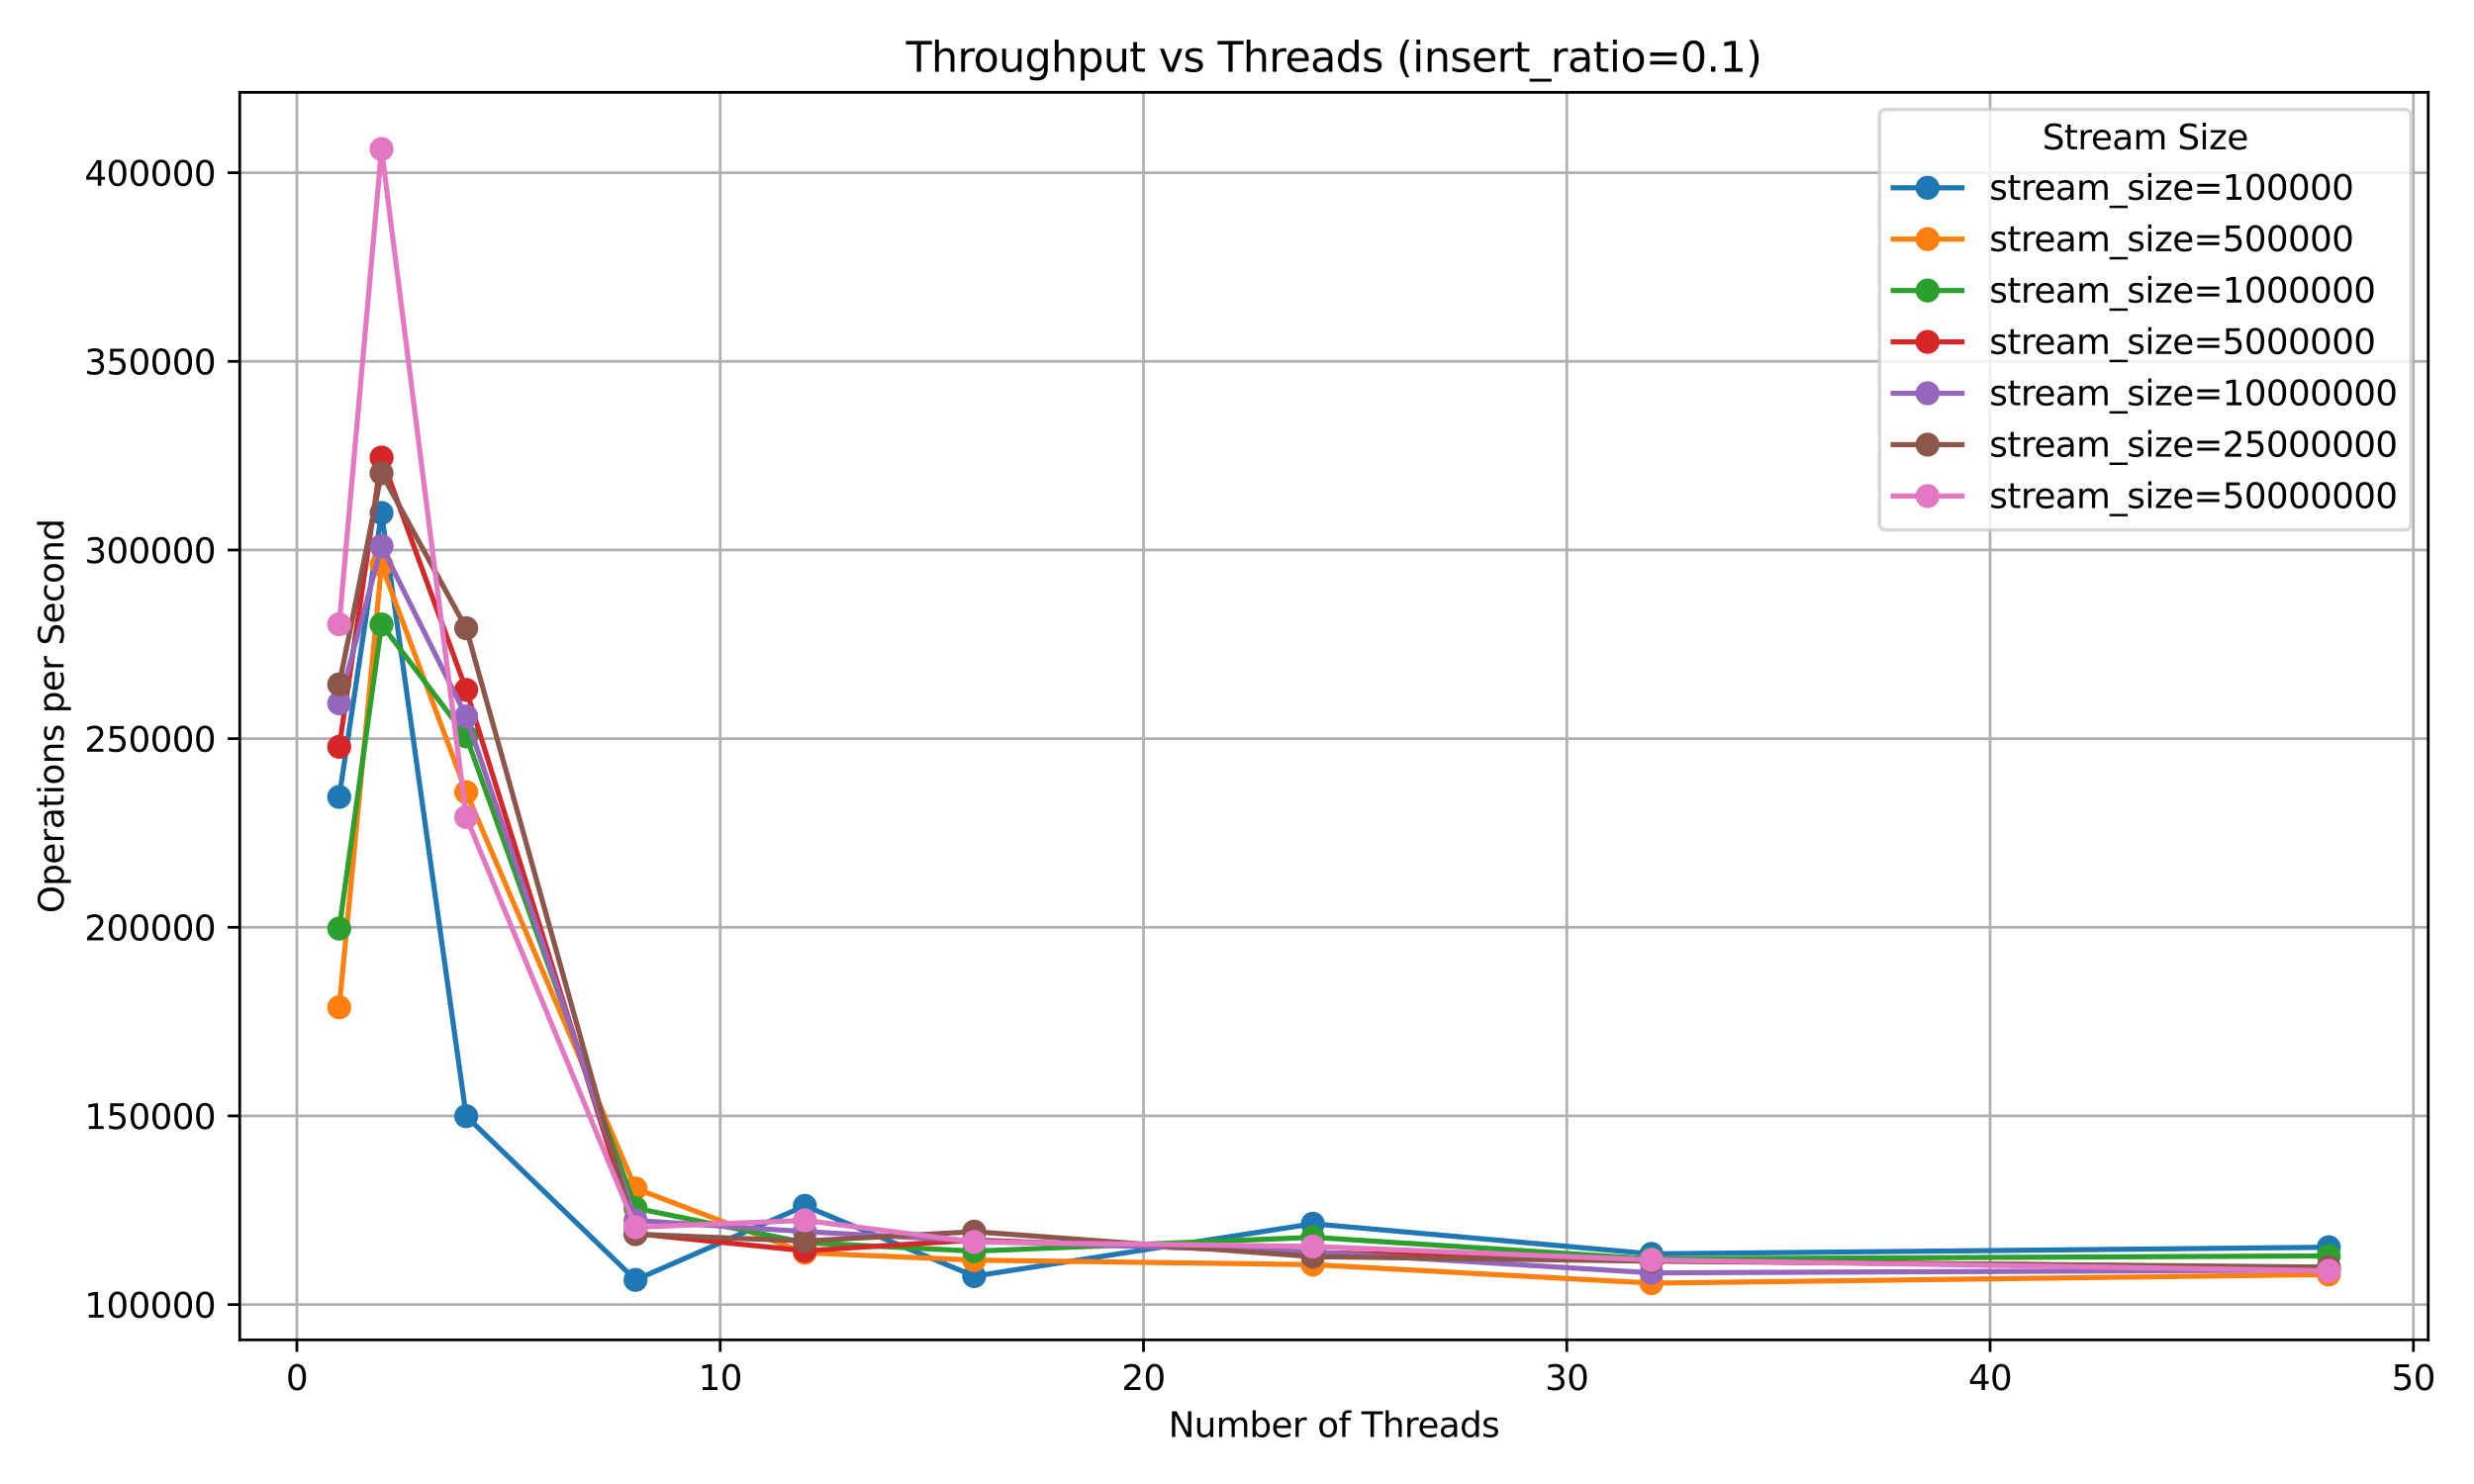 <?xml version="1.0" encoding="utf-8" standalone="no"?>
<!DOCTYPE svg PUBLIC "-//W3C//DTD SVG 1.1//EN"
  "http://www.w3.org/Graphics/SVG/1.1/DTD/svg11.dtd">
<svg xmlns:xlink="http://www.w3.org/1999/xlink" width="720pt" height="432pt" viewBox="0 0 720 432" xmlns="http://www.w3.org/2000/svg" version="1.1">
 <defs>
  <style type="text/css">*{stroke-linejoin: round; stroke-linecap: butt}</style>
 </defs>
 <g id="figure_1">
  <g id="patch_1">
   <path d="M 0 432 
L 720 432 
L 720 0 
L 0 0 
z
" style="fill: #ffffff"/>
  </g>
  <g id="axes_1">
   <g id="patch_2">
    <path d="M 69.77 390.04 
L 706.678 390.04 
L 706.678 26.88 
L 69.77 26.88 
z
" style="fill: #ffffff"/>
   </g>
   <g id="matplotlib.axis_1">
    <g id="xtick_1">
     <g id="line2d_1">
      <path d="M 86.401 390.04 
L 86.401 26.88 
" clip-path="url(#p373f17244c)" style="fill: none; stroke: #b0b0b0; stroke-width: 0.8; stroke-linecap: square"/>
     </g>
     <g id="line2d_2">
      <defs>
       <path id="m75161f2e6a" d="M 0 0 
L 0 3.5 
" style="stroke: #000000; stroke-width: 0.8"/>
      </defs>
      <g>
       <use xlink:href="#m75161f2e6a" x="86.401" y="390.04" style="stroke: #000000; stroke-width: 0.8"/>
      </g>
     </g>
     <g id="text_1">
      <!-- 0 -->
      <g transform="translate(83.22 404.638) scale(0.1 -0.1)">
       <defs>
        <path id="DejaVuSans-30" d="M 2034 4250 
Q 1547 4250 1301 3770 
Q 1056 3291 1056 2328 
Q 1056 1369 1301 889 
Q 1547 409 2034 409 
Q 2525 409 2770 889 
Q 3016 1369 3016 2328 
Q 3016 3291 2770 3770 
Q 2525 4250 2034 4250 
z
M 2034 4750 
Q 2819 4750 3233 4129 
Q 3647 3509 3647 2328 
Q 3647 1150 3233 529 
Q 2819 -91 2034 -91 
Q 1250 -91 836 529 
Q 422 1150 422 2328 
Q 422 3509 836 4129 
Q 1250 4750 2034 4750 
z
" transform="scale(0.016)"/>
       </defs>
       <use xlink:href="#DejaVuSans-30"/>
      </g>
     </g>
    </g>
    <g id="xtick_2">
     <g id="line2d_3">
      <path d="M 209.594 390.04 
L 209.594 26.88 
" clip-path="url(#p373f17244c)" style="fill: none; stroke: #b0b0b0; stroke-width: 0.8; stroke-linecap: square"/>
     </g>
     <g id="line2d_4">
      <g>
       <use xlink:href="#m75161f2e6a" x="209.594" y="390.04" style="stroke: #000000; stroke-width: 0.8"/>
      </g>
     </g>
     <g id="text_2">
      <!-- 10 -->
      <g transform="translate(203.232 404.638) scale(0.1 -0.1)">
       <defs>
        <path id="DejaVuSans-31" d="M 794 531 
L 1825 531 
L 1825 4091 
L 703 3866 
L 703 4441 
L 1819 4666 
L 2450 4666 
L 2450 531 
L 3481 531 
L 3481 0 
L 794 0 
L 794 531 
z
" transform="scale(0.016)"/>
       </defs>
       <use xlink:href="#DejaVuSans-31"/>
       <use xlink:href="#DejaVuSans-30" transform="translate(63.623 0)"/>
      </g>
     </g>
    </g>
    <g id="xtick_3">
     <g id="line2d_5">
      <path d="M 332.787 390.04 
L 332.787 26.88 
" clip-path="url(#p373f17244c)" style="fill: none; stroke: #b0b0b0; stroke-width: 0.8; stroke-linecap: square"/>
     </g>
     <g id="line2d_6">
      <g>
       <use xlink:href="#m75161f2e6a" x="332.787" y="390.04" style="stroke: #000000; stroke-width: 0.8"/>
      </g>
     </g>
     <g id="text_3">
      <!-- 20 -->
      <g transform="translate(326.424 404.638) scale(0.1 -0.1)">
       <defs>
        <path id="DejaVuSans-32" d="M 1228 531 
L 3431 531 
L 3431 0 
L 469 0 
L 469 531 
Q 828 903 1448 1529 
Q 2069 2156 2228 2338 
Q 2531 2678 2651 2914 
Q 2772 3150 2772 3378 
Q 2772 3750 2511 3984 
Q 2250 4219 1831 4219 
Q 1534 4219 1204 4116 
Q 875 4013 500 3803 
L 500 4441 
Q 881 4594 1212 4672 
Q 1544 4750 1819 4750 
Q 2544 4750 2975 4387 
Q 3406 4025 3406 3419 
Q 3406 3131 3298 2873 
Q 3191 2616 2906 2266 
Q 2828 2175 2409 1742 
Q 1991 1309 1228 531 
z
" transform="scale(0.016)"/>
       </defs>
       <use xlink:href="#DejaVuSans-32"/>
       <use xlink:href="#DejaVuSans-30" transform="translate(63.623 0)"/>
      </g>
     </g>
    </g>
    <g id="xtick_4">
     <g id="line2d_7">
      <path d="M 455.98 390.04 
L 455.98 26.88 
" clip-path="url(#p373f17244c)" style="fill: none; stroke: #b0b0b0; stroke-width: 0.8; stroke-linecap: square"/>
     </g>
     <g id="line2d_8">
      <g>
       <use xlink:href="#m75161f2e6a" x="455.98" y="390.04" style="stroke: #000000; stroke-width: 0.8"/>
      </g>
     </g>
     <g id="text_4">
      <!-- 30 -->
      <g transform="translate(449.617 404.638) scale(0.1 -0.1)">
       <defs>
        <path id="DejaVuSans-33" d="M 2597 2516 
Q 3050 2419 3304 2112 
Q 3559 1806 3559 1356 
Q 3559 666 3084 287 
Q 2609 -91 1734 -91 
Q 1441 -91 1130 -33 
Q 819 25 488 141 
L 488 750 
Q 750 597 1062 519 
Q 1375 441 1716 441 
Q 2309 441 2620 675 
Q 2931 909 2931 1356 
Q 2931 1769 2642 2001 
Q 2353 2234 1838 2234 
L 1294 2234 
L 1294 2753 
L 1863 2753 
Q 2328 2753 2575 2939 
Q 2822 3125 2822 3475 
Q 2822 3834 2567 4026 
Q 2313 4219 1838 4219 
Q 1578 4219 1281 4162 
Q 984 4106 628 3988 
L 628 4550 
Q 988 4650 1302 4700 
Q 1616 4750 1894 4750 
Q 2613 4750 3031 4423 
Q 3450 4097 3450 3541 
Q 3450 3153 3228 2886 
Q 3006 2619 2597 2516 
z
" transform="scale(0.016)"/>
       </defs>
       <use xlink:href="#DejaVuSans-33"/>
       <use xlink:href="#DejaVuSans-30" transform="translate(63.623 0)"/>
      </g>
     </g>
    </g>
    <g id="xtick_5">
     <g id="line2d_9">
      <path d="M 579.173 390.04 
L 579.173 26.88 
" clip-path="url(#p373f17244c)" style="fill: none; stroke: #b0b0b0; stroke-width: 0.8; stroke-linecap: square"/>
     </g>
     <g id="line2d_10">
      <g>
       <use xlink:href="#m75161f2e6a" x="579.173" y="390.04" style="stroke: #000000; stroke-width: 0.8"/>
      </g>
     </g>
     <g id="text_5">
      <!-- 40 -->
      <g transform="translate(572.81 404.638) scale(0.1 -0.1)">
       <defs>
        <path id="DejaVuSans-34" d="M 2419 4116 
L 825 1625 
L 2419 1625 
L 2419 4116 
z
M 2253 4666 
L 3047 4666 
L 3047 1625 
L 3713 1625 
L 3713 1100 
L 3047 1100 
L 3047 0 
L 2419 0 
L 2419 1100 
L 313 1100 
L 313 1709 
L 2253 4666 
z
" transform="scale(0.016)"/>
       </defs>
       <use xlink:href="#DejaVuSans-34"/>
       <use xlink:href="#DejaVuSans-30" transform="translate(63.623 0)"/>
      </g>
     </g>
    </g>
    <g id="xtick_6">
     <g id="line2d_11">
      <path d="M 702.366 390.04 
L 702.366 26.88 
" clip-path="url(#p373f17244c)" style="fill: none; stroke: #b0b0b0; stroke-width: 0.8; stroke-linecap: square"/>
     </g>
     <g id="line2d_12">
      <g>
       <use xlink:href="#m75161f2e6a" x="702.366" y="390.04" style="stroke: #000000; stroke-width: 0.8"/>
      </g>
     </g>
     <g id="text_6">
      <!-- 50 -->
      <g transform="translate(696.003 404.638) scale(0.1 -0.1)">
       <defs>
        <path id="DejaVuSans-35" d="M 691 4666 
L 3169 4666 
L 3169 4134 
L 1269 4134 
L 1269 2991 
Q 1406 3038 1543 3061 
Q 1681 3084 1819 3084 
Q 2600 3084 3056 2656 
Q 3513 2228 3513 1497 
Q 3513 744 3044 326 
Q 2575 -91 1722 -91 
Q 1428 -91 1123 -41 
Q 819 9 494 109 
L 494 744 
Q 775 591 1075 516 
Q 1375 441 1709 441 
Q 2250 441 2565 725 
Q 2881 1009 2881 1497 
Q 2881 1984 2565 2268 
Q 2250 2553 1709 2553 
Q 1456 2553 1204 2497 
Q 953 2441 691 2322 
L 691 4666 
z
" transform="scale(0.016)"/>
       </defs>
       <use xlink:href="#DejaVuSans-35"/>
       <use xlink:href="#DejaVuSans-30" transform="translate(63.623 0)"/>
      </g>
     </g>
    </g>
    <g id="text_7">
     <!-- Number of Threads -->
     <g transform="translate(340.055 418.317) scale(0.1 -0.1)">
      <defs>
       <path id="DejaVuSans-4e" d="M 628 4666 
L 1478 4666 
L 3547 763 
L 3547 4666 
L 4159 4666 
L 4159 0 
L 3309 0 
L 1241 3903 
L 1241 0 
L 628 0 
L 628 4666 
z
" transform="scale(0.016)"/>
       <path id="DejaVuSans-75" d="M 544 1381 
L 544 3500 
L 1119 3500 
L 1119 1403 
Q 1119 906 1312 657 
Q 1506 409 1894 409 
Q 2359 409 2629 706 
Q 2900 1003 2900 1516 
L 2900 3500 
L 3475 3500 
L 3475 0 
L 2900 0 
L 2900 538 
Q 2691 219 2414 64 
Q 2138 -91 1772 -91 
Q 1169 -91 856 284 
Q 544 659 544 1381 
z
M 1991 3584 
L 1991 3584 
z
" transform="scale(0.016)"/>
       <path id="DejaVuSans-6d" d="M 3328 2828 
Q 3544 3216 3844 3400 
Q 4144 3584 4550 3584 
Q 5097 3584 5394 3201 
Q 5691 2819 5691 2113 
L 5691 0 
L 5113 0 
L 5113 2094 
Q 5113 2597 4934 2840 
Q 4756 3084 4391 3084 
Q 3944 3084 3684 2787 
Q 3425 2491 3425 1978 
L 3425 0 
L 2847 0 
L 2847 2094 
Q 2847 2600 2669 2842 
Q 2491 3084 2119 3084 
Q 1678 3084 1418 2786 
Q 1159 2488 1159 1978 
L 1159 0 
L 581 0 
L 581 3500 
L 1159 3500 
L 1159 2956 
Q 1356 3278 1631 3431 
Q 1906 3584 2284 3584 
Q 2666 3584 2933 3390 
Q 3200 3197 3328 2828 
z
" transform="scale(0.016)"/>
       <path id="DejaVuSans-62" d="M 3116 1747 
Q 3116 2381 2855 2742 
Q 2594 3103 2138 3103 
Q 1681 3103 1420 2742 
Q 1159 2381 1159 1747 
Q 1159 1113 1420 752 
Q 1681 391 2138 391 
Q 2594 391 2855 752 
Q 3116 1113 3116 1747 
z
M 1159 2969 
Q 1341 3281 1617 3432 
Q 1894 3584 2278 3584 
Q 2916 3584 3314 3078 
Q 3713 2572 3713 1747 
Q 3713 922 3314 415 
Q 2916 -91 2278 -91 
Q 1894 -91 1617 61 
Q 1341 213 1159 525 
L 1159 0 
L 581 0 
L 581 4863 
L 1159 4863 
L 1159 2969 
z
" transform="scale(0.016)"/>
       <path id="DejaVuSans-65" d="M 3597 1894 
L 3597 1613 
L 953 1613 
Q 991 1019 1311 708 
Q 1631 397 2203 397 
Q 2534 397 2845 478 
Q 3156 559 3463 722 
L 3463 178 
Q 3153 47 2828 -22 
Q 2503 -91 2169 -91 
Q 1331 -91 842 396 
Q 353 884 353 1716 
Q 353 2575 817 3079 
Q 1281 3584 2069 3584 
Q 2775 3584 3186 3129 
Q 3597 2675 3597 1894 
z
M 3022 2063 
Q 3016 2534 2758 2815 
Q 2500 3097 2075 3097 
Q 1594 3097 1305 2825 
Q 1016 2553 972 2059 
L 3022 2063 
z
" transform="scale(0.016)"/>
       <path id="DejaVuSans-72" d="M 2631 2963 
Q 2534 3019 2420 3045 
Q 2306 3072 2169 3072 
Q 1681 3072 1420 2755 
Q 1159 2438 1159 1844 
L 1159 0 
L 581 0 
L 581 3500 
L 1159 3500 
L 1159 2956 
Q 1341 3275 1631 3429 
Q 1922 3584 2338 3584 
Q 2397 3584 2469 3576 
Q 2541 3569 2628 3553 
L 2631 2963 
z
" transform="scale(0.016)"/>
       <path id="DejaVuSans-20" transform="scale(0.016)"/>
       <path id="DejaVuSans-6f" d="M 1959 3097 
Q 1497 3097 1228 2736 
Q 959 2375 959 1747 
Q 959 1119 1226 758 
Q 1494 397 1959 397 
Q 2419 397 2687 759 
Q 2956 1122 2956 1747 
Q 2956 2369 2687 2733 
Q 2419 3097 1959 3097 
z
M 1959 3584 
Q 2709 3584 3137 3096 
Q 3566 2609 3566 1747 
Q 3566 888 3137 398 
Q 2709 -91 1959 -91 
Q 1206 -91 779 398 
Q 353 888 353 1747 
Q 353 2609 779 3096 
Q 1206 3584 1959 3584 
z
" transform="scale(0.016)"/>
       <path id="DejaVuSans-66" d="M 2375 4863 
L 2375 4384 
L 1825 4384 
Q 1516 4384 1395 4259 
Q 1275 4134 1275 3809 
L 1275 3500 
L 2222 3500 
L 2222 3053 
L 1275 3053 
L 1275 0 
L 697 0 
L 697 3053 
L 147 3053 
L 147 3500 
L 697 3500 
L 697 3744 
Q 697 4328 969 4595 
Q 1241 4863 1831 4863 
L 2375 4863 
z
" transform="scale(0.016)"/>
       <path id="DejaVuSans-54" d="M -19 4666 
L 3928 4666 
L 3928 4134 
L 2272 4134 
L 2272 0 
L 1638 0 
L 1638 4134 
L -19 4134 
L -19 4666 
z
" transform="scale(0.016)"/>
       <path id="DejaVuSans-68" d="M 3513 2113 
L 3513 0 
L 2938 0 
L 2938 2094 
Q 2938 2591 2744 2837 
Q 2550 3084 2163 3084 
Q 1697 3084 1428 2787 
Q 1159 2491 1159 1978 
L 1159 0 
L 581 0 
L 581 4863 
L 1159 4863 
L 1159 2956 
Q 1366 3272 1645 3428 
Q 1925 3584 2291 3584 
Q 2894 3584 3203 3211 
Q 3513 2838 3513 2113 
z
" transform="scale(0.016)"/>
       <path id="DejaVuSans-61" d="M 2194 1759 
Q 1497 1759 1228 1600 
Q 959 1441 959 1056 
Q 959 750 1161 570 
Q 1363 391 1709 391 
Q 2188 391 2477 730 
Q 2766 1069 2766 1631 
L 2766 1759 
L 2194 1759 
z
M 3341 1997 
L 3341 0 
L 2766 0 
L 2766 531 
Q 2569 213 2275 61 
Q 1981 -91 1556 -91 
Q 1019 -91 701 211 
Q 384 513 384 1019 
Q 384 1609 779 1909 
Q 1175 2209 1959 2209 
L 2766 2209 
L 2766 2266 
Q 2766 2663 2505 2880 
Q 2244 3097 1772 3097 
Q 1472 3097 1187 3025 
Q 903 2953 641 2809 
L 641 3341 
Q 956 3463 1253 3523 
Q 1550 3584 1831 3584 
Q 2591 3584 2966 3190 
Q 3341 2797 3341 1997 
z
" transform="scale(0.016)"/>
       <path id="DejaVuSans-64" d="M 2906 2969 
L 2906 4863 
L 3481 4863 
L 3481 0 
L 2906 0 
L 2906 525 
Q 2725 213 2448 61 
Q 2172 -91 1784 -91 
Q 1150 -91 751 415 
Q 353 922 353 1747 
Q 353 2572 751 3078 
Q 1150 3584 1784 3584 
Q 2172 3584 2448 3432 
Q 2725 3281 2906 2969 
z
M 947 1747 
Q 947 1113 1208 752 
Q 1469 391 1925 391 
Q 2381 391 2643 752 
Q 2906 1113 2906 1747 
Q 2906 2381 2643 2742 
Q 2381 3103 1925 3103 
Q 1469 3103 1208 2742 
Q 947 2381 947 1747 
z
" transform="scale(0.016)"/>
       <path id="DejaVuSans-73" d="M 2834 3397 
L 2834 2853 
Q 2591 2978 2328 3040 
Q 2066 3103 1784 3103 
Q 1356 3103 1142 2972 
Q 928 2841 928 2578 
Q 928 2378 1081 2264 
Q 1234 2150 1697 2047 
L 1894 2003 
Q 2506 1872 2764 1633 
Q 3022 1394 3022 966 
Q 3022 478 2636 193 
Q 2250 -91 1575 -91 
Q 1294 -91 989 -36 
Q 684 19 347 128 
L 347 722 
Q 666 556 975 473 
Q 1284 391 1588 391 
Q 1994 391 2212 530 
Q 2431 669 2431 922 
Q 2431 1156 2273 1281 
Q 2116 1406 1581 1522 
L 1381 1569 
Q 847 1681 609 1914 
Q 372 2147 372 2553 
Q 372 3047 722 3315 
Q 1072 3584 1716 3584 
Q 2034 3584 2315 3537 
Q 2597 3491 2834 3397 
z
" transform="scale(0.016)"/>
      </defs>
      <use xlink:href="#DejaVuSans-4e"/>
      <use xlink:href="#DejaVuSans-75" transform="translate(74.805 0)"/>
      <use xlink:href="#DejaVuSans-6d" transform="translate(138.184 0)"/>
      <use xlink:href="#DejaVuSans-62" transform="translate(235.596 0)"/>
      <use xlink:href="#DejaVuSans-65" transform="translate(299.072 0)"/>
      <use xlink:href="#DejaVuSans-72" transform="translate(360.596 0)"/>
      <use xlink:href="#DejaVuSans-20" transform="translate(401.709 0)"/>
      <use xlink:href="#DejaVuSans-6f" transform="translate(433.496 0)"/>
      <use xlink:href="#DejaVuSans-66" transform="translate(494.678 0)"/>
      <use xlink:href="#DejaVuSans-20" transform="translate(529.883 0)"/>
      <use xlink:href="#DejaVuSans-54" transform="translate(561.67 0)"/>
      <use xlink:href="#DejaVuSans-68" transform="translate(622.754 0)"/>
      <use xlink:href="#DejaVuSans-72" transform="translate(686.133 0)"/>
      <use xlink:href="#DejaVuSans-65" transform="translate(724.996 0)"/>
      <use xlink:href="#DejaVuSans-61" transform="translate(786.52 0)"/>
      <use xlink:href="#DejaVuSans-64" transform="translate(847.799 0)"/>
      <use xlink:href="#DejaVuSans-73" transform="translate(911.275 0)"/>
     </g>
    </g>
   </g>
   <g id="matplotlib.axis_2">
    <g id="ytick_1">
     <g id="line2d_13">
      <path d="M 69.77 379.766 
L 706.678 379.766 
" clip-path="url(#p373f17244c)" style="fill: none; stroke: #b0b0b0; stroke-width: 0.8; stroke-linecap: square"/>
     </g>
     <g id="line2d_14">
      <defs>
       <path id="mae08063c27" d="M 0 0 
L -3.5 0 
" style="stroke: #000000; stroke-width: 0.8"/>
      </defs>
      <g>
       <use xlink:href="#mae08063c27" x="69.77" y="379.766" style="stroke: #000000; stroke-width: 0.8"/>
      </g>
     </g>
     <g id="text_8">
      <!-- 100000 -->
      <g transform="translate(24.595 383.566) scale(0.1 -0.1)">
       <use xlink:href="#DejaVuSans-31"/>
       <use xlink:href="#DejaVuSans-30" transform="translate(63.623 0)"/>
       <use xlink:href="#DejaVuSans-30" transform="translate(127.246 0)"/>
       <use xlink:href="#DejaVuSans-30" transform="translate(190.869 0)"/>
       <use xlink:href="#DejaVuSans-30" transform="translate(254.492 0)"/>
       <use xlink:href="#DejaVuSans-30" transform="translate(318.115 0)"/>
      </g>
     </g>
    </g>
    <g id="ytick_2">
     <g id="line2d_15">
      <path d="M 69.77 324.852 
L 706.678 324.852 
" clip-path="url(#p373f17244c)" style="fill: none; stroke: #b0b0b0; stroke-width: 0.8; stroke-linecap: square"/>
     </g>
     <g id="line2d_16">
      <g>
       <use xlink:href="#mae08063c27" x="69.77" y="324.852" style="stroke: #000000; stroke-width: 0.8"/>
      </g>
     </g>
     <g id="text_9">
      <!-- 150000 -->
      <g transform="translate(24.595 328.651) scale(0.1 -0.1)">
       <use xlink:href="#DejaVuSans-31"/>
       <use xlink:href="#DejaVuSans-35" transform="translate(63.623 0)"/>
       <use xlink:href="#DejaVuSans-30" transform="translate(127.246 0)"/>
       <use xlink:href="#DejaVuSans-30" transform="translate(190.869 0)"/>
       <use xlink:href="#DejaVuSans-30" transform="translate(254.492 0)"/>
       <use xlink:href="#DejaVuSans-30" transform="translate(318.115 0)"/>
      </g>
     </g>
    </g>
    <g id="ytick_3">
     <g id="line2d_17">
      <path d="M 69.77 269.937 
L 706.678 269.937 
" clip-path="url(#p373f17244c)" style="fill: none; stroke: #b0b0b0; stroke-width: 0.8; stroke-linecap: square"/>
     </g>
     <g id="line2d_18">
      <g>
       <use xlink:href="#mae08063c27" x="69.77" y="269.937" style="stroke: #000000; stroke-width: 0.8"/>
      </g>
     </g>
     <g id="text_10">
      <!-- 200000 -->
      <g transform="translate(24.595 273.736) scale(0.1 -0.1)">
       <use xlink:href="#DejaVuSans-32"/>
       <use xlink:href="#DejaVuSans-30" transform="translate(63.623 0)"/>
       <use xlink:href="#DejaVuSans-30" transform="translate(127.246 0)"/>
       <use xlink:href="#DejaVuSans-30" transform="translate(190.869 0)"/>
       <use xlink:href="#DejaVuSans-30" transform="translate(254.492 0)"/>
       <use xlink:href="#DejaVuSans-30" transform="translate(318.115 0)"/>
      </g>
     </g>
    </g>
    <g id="ytick_4">
     <g id="line2d_19">
      <path d="M 69.77 215.022 
L 706.678 215.022 
" clip-path="url(#p373f17244c)" style="fill: none; stroke: #b0b0b0; stroke-width: 0.8; stroke-linecap: square"/>
     </g>
     <g id="line2d_20">
      <g>
       <use xlink:href="#mae08063c27" x="69.77" y="215.022" style="stroke: #000000; stroke-width: 0.8"/>
      </g>
     </g>
     <g id="text_11">
      <!-- 250000 -->
      <g transform="translate(24.595 218.821) scale(0.1 -0.1)">
       <use xlink:href="#DejaVuSans-32"/>
       <use xlink:href="#DejaVuSans-35" transform="translate(63.623 0)"/>
       <use xlink:href="#DejaVuSans-30" transform="translate(127.246 0)"/>
       <use xlink:href="#DejaVuSans-30" transform="translate(190.869 0)"/>
       <use xlink:href="#DejaVuSans-30" transform="translate(254.492 0)"/>
       <use xlink:href="#DejaVuSans-30" transform="translate(318.115 0)"/>
      </g>
     </g>
    </g>
    <g id="ytick_5">
     <g id="line2d_21">
      <path d="M 69.77 160.107 
L 706.678 160.107 
" clip-path="url(#p373f17244c)" style="fill: none; stroke: #b0b0b0; stroke-width: 0.8; stroke-linecap: square"/>
     </g>
     <g id="line2d_22">
      <g>
       <use xlink:href="#mae08063c27" x="69.77" y="160.107" style="stroke: #000000; stroke-width: 0.8"/>
      </g>
     </g>
     <g id="text_12">
      <!-- 300000 -->
      <g transform="translate(24.595 163.907) scale(0.1 -0.1)">
       <use xlink:href="#DejaVuSans-33"/>
       <use xlink:href="#DejaVuSans-30" transform="translate(63.623 0)"/>
       <use xlink:href="#DejaVuSans-30" transform="translate(127.246 0)"/>
       <use xlink:href="#DejaVuSans-30" transform="translate(190.869 0)"/>
       <use xlink:href="#DejaVuSans-30" transform="translate(254.492 0)"/>
       <use xlink:href="#DejaVuSans-30" transform="translate(318.115 0)"/>
      </g>
     </g>
    </g>
    <g id="ytick_6">
     <g id="line2d_23">
      <path d="M 69.77 105.193 
L 706.678 105.193 
" clip-path="url(#p373f17244c)" style="fill: none; stroke: #b0b0b0; stroke-width: 0.8; stroke-linecap: square"/>
     </g>
     <g id="line2d_24">
      <g>
       <use xlink:href="#mae08063c27" x="69.77" y="105.193" style="stroke: #000000; stroke-width: 0.8"/>
      </g>
     </g>
     <g id="text_13">
      <!-- 350000 -->
      <g transform="translate(24.595 108.992) scale(0.1 -0.1)">
       <use xlink:href="#DejaVuSans-33"/>
       <use xlink:href="#DejaVuSans-35" transform="translate(63.623 0)"/>
       <use xlink:href="#DejaVuSans-30" transform="translate(127.246 0)"/>
       <use xlink:href="#DejaVuSans-30" transform="translate(190.869 0)"/>
       <use xlink:href="#DejaVuSans-30" transform="translate(254.492 0)"/>
       <use xlink:href="#DejaVuSans-30" transform="translate(318.115 0)"/>
      </g>
     </g>
    </g>
    <g id="ytick_7">
     <g id="line2d_25">
      <path d="M 69.77 50.278 
L 706.678 50.278 
" clip-path="url(#p373f17244c)" style="fill: none; stroke: #b0b0b0; stroke-width: 0.8; stroke-linecap: square"/>
     </g>
     <g id="line2d_26">
      <g>
       <use xlink:href="#mae08063c27" x="69.77" y="50.278" style="stroke: #000000; stroke-width: 0.8"/>
      </g>
     </g>
     <g id="text_14">
      <!-- 400000 -->
      <g transform="translate(24.595 54.077) scale(0.1 -0.1)">
       <use xlink:href="#DejaVuSans-34"/>
       <use xlink:href="#DejaVuSans-30" transform="translate(63.623 0)"/>
       <use xlink:href="#DejaVuSans-30" transform="translate(127.246 0)"/>
       <use xlink:href="#DejaVuSans-30" transform="translate(190.869 0)"/>
       <use xlink:href="#DejaVuSans-30" transform="translate(254.492 0)"/>
       <use xlink:href="#DejaVuSans-30" transform="translate(318.115 0)"/>
      </g>
     </g>
    </g>
    <g id="text_15">
     <!-- Operations per Second -->
     <g transform="translate(18.515 265.835) rotate(-90) scale(0.1 -0.1)">
      <defs>
       <path id="DejaVuSans-4f" d="M 2522 4238 
Q 1834 4238 1429 3725 
Q 1025 3213 1025 2328 
Q 1025 1447 1429 934 
Q 1834 422 2522 422 
Q 3209 422 3611 934 
Q 4013 1447 4013 2328 
Q 4013 3213 3611 3725 
Q 3209 4238 2522 4238 
z
M 2522 4750 
Q 3503 4750 4090 4092 
Q 4678 3434 4678 2328 
Q 4678 1225 4090 567 
Q 3503 -91 2522 -91 
Q 1538 -91 948 565 
Q 359 1222 359 2328 
Q 359 3434 948 4092 
Q 1538 4750 2522 4750 
z
" transform="scale(0.016)"/>
       <path id="DejaVuSans-70" d="M 1159 525 
L 1159 -1331 
L 581 -1331 
L 581 3500 
L 1159 3500 
L 1159 2969 
Q 1341 3281 1617 3432 
Q 1894 3584 2278 3584 
Q 2916 3584 3314 3078 
Q 3713 2572 3713 1747 
Q 3713 922 3314 415 
Q 2916 -91 2278 -91 
Q 1894 -91 1617 61 
Q 1341 213 1159 525 
z
M 3116 1747 
Q 3116 2381 2855 2742 
Q 2594 3103 2138 3103 
Q 1681 3103 1420 2742 
Q 1159 2381 1159 1747 
Q 1159 1113 1420 752 
Q 1681 391 2138 391 
Q 2594 391 2855 752 
Q 3116 1113 3116 1747 
z
" transform="scale(0.016)"/>
       <path id="DejaVuSans-74" d="M 1172 4494 
L 1172 3500 
L 2356 3500 
L 2356 3053 
L 1172 3053 
L 1172 1153 
Q 1172 725 1289 603 
Q 1406 481 1766 481 
L 2356 481 
L 2356 0 
L 1766 0 
Q 1100 0 847 248 
Q 594 497 594 1153 
L 594 3053 
L 172 3053 
L 172 3500 
L 594 3500 
L 594 4494 
L 1172 4494 
z
" transform="scale(0.016)"/>
       <path id="DejaVuSans-69" d="M 603 3500 
L 1178 3500 
L 1178 0 
L 603 0 
L 603 3500 
z
M 603 4863 
L 1178 4863 
L 1178 4134 
L 603 4134 
L 603 4863 
z
" transform="scale(0.016)"/>
       <path id="DejaVuSans-6e" d="M 3513 2113 
L 3513 0 
L 2938 0 
L 2938 2094 
Q 2938 2591 2744 2837 
Q 2550 3084 2163 3084 
Q 1697 3084 1428 2787 
Q 1159 2491 1159 1978 
L 1159 0 
L 581 0 
L 581 3500 
L 1159 3500 
L 1159 2956 
Q 1366 3272 1645 3428 
Q 1925 3584 2291 3584 
Q 2894 3584 3203 3211 
Q 3513 2838 3513 2113 
z
" transform="scale(0.016)"/>
       <path id="DejaVuSans-53" d="M 3425 4513 
L 3425 3897 
Q 3066 4069 2747 4153 
Q 2428 4238 2131 4238 
Q 1616 4238 1336 4038 
Q 1056 3838 1056 3469 
Q 1056 3159 1242 3001 
Q 1428 2844 1947 2747 
L 2328 2669 
Q 3034 2534 3370 2195 
Q 3706 1856 3706 1288 
Q 3706 609 3251 259 
Q 2797 -91 1919 -91 
Q 1588 -91 1214 -16 
Q 841 59 441 206 
L 441 856 
Q 825 641 1194 531 
Q 1563 422 1919 422 
Q 2459 422 2753 634 
Q 3047 847 3047 1241 
Q 3047 1584 2836 1778 
Q 2625 1972 2144 2069 
L 1759 2144 
Q 1053 2284 737 2584 
Q 422 2884 422 3419 
Q 422 4038 858 4394 
Q 1294 4750 2059 4750 
Q 2388 4750 2728 4690 
Q 3069 4631 3425 4513 
z
" transform="scale(0.016)"/>
       <path id="DejaVuSans-63" d="M 3122 3366 
L 3122 2828 
Q 2878 2963 2633 3030 
Q 2388 3097 2138 3097 
Q 1578 3097 1268 2742 
Q 959 2388 959 1747 
Q 959 1106 1268 751 
Q 1578 397 2138 397 
Q 2388 397 2633 464 
Q 2878 531 3122 666 
L 3122 134 
Q 2881 22 2623 -34 
Q 2366 -91 2075 -91 
Q 1284 -91 818 406 
Q 353 903 353 1747 
Q 353 2603 823 3093 
Q 1294 3584 2113 3584 
Q 2378 3584 2631 3529 
Q 2884 3475 3122 3366 
z
" transform="scale(0.016)"/>
      </defs>
      <use xlink:href="#DejaVuSans-4f"/>
      <use xlink:href="#DejaVuSans-70" transform="translate(78.711 0)"/>
      <use xlink:href="#DejaVuSans-65" transform="translate(142.188 0)"/>
      <use xlink:href="#DejaVuSans-72" transform="translate(203.711 0)"/>
      <use xlink:href="#DejaVuSans-61" transform="translate(244.824 0)"/>
      <use xlink:href="#DejaVuSans-74" transform="translate(306.104 0)"/>
      <use xlink:href="#DejaVuSans-69" transform="translate(345.312 0)"/>
      <use xlink:href="#DejaVuSans-6f" transform="translate(373.096 0)"/>
      <use xlink:href="#DejaVuSans-6e" transform="translate(434.277 0)"/>
      <use xlink:href="#DejaVuSans-73" transform="translate(497.656 0)"/>
      <use xlink:href="#DejaVuSans-20" transform="translate(549.756 0)"/>
      <use xlink:href="#DejaVuSans-70" transform="translate(581.543 0)"/>
      <use xlink:href="#DejaVuSans-65" transform="translate(645.02 0)"/>
      <use xlink:href="#DejaVuSans-72" transform="translate(706.543 0)"/>
      <use xlink:href="#DejaVuSans-20" transform="translate(747.656 0)"/>
      <use xlink:href="#DejaVuSans-53" transform="translate(779.443 0)"/>
      <use xlink:href="#DejaVuSans-65" transform="translate(842.92 0)"/>
      <use xlink:href="#DejaVuSans-63" transform="translate(904.443 0)"/>
      <use xlink:href="#DejaVuSans-6f" transform="translate(959.424 0)"/>
      <use xlink:href="#DejaVuSans-6e" transform="translate(1020.605 0)"/>
      <use xlink:href="#DejaVuSans-64" transform="translate(1083.984 0)"/>
     </g>
    </g>
   </g>
   <g id="line2d_27">
    <path d="M 98.72 231.994 
L 111.04 149.323 
L 135.678 324.927 
L 184.955 372.589 
L 234.233 351.029 
L 283.51 371.488 
L 382.064 356.246 
L 480.618 365.012 
L 677.727 363.073 
" clip-path="url(#p373f17244c)" style="fill: none; stroke: #1f77b4; stroke-width: 1.5; stroke-linecap: square"/>
    <defs>
     <path id="mad522a445b" d="M 0 3 
C 0.796 3 1.559 2.684 2.121 2.121 
C 2.684 1.559 3 0.796 3 0 
C 3 -0.796 2.684 -1.559 2.121 -2.121 
C 1.559 -2.684 0.796 -3 0 -3 
C -0.796 -3 -1.559 -2.684 -2.121 -2.121 
C -2.684 -1.559 -3 -0.796 -3 0 
C -3 0.796 -2.684 1.559 -2.121 2.121 
C -1.559 2.684 -0.796 3 0 3 
z
" style="stroke: #1f77b4"/>
    </defs>
    <g clip-path="url(#p373f17244c)">
     <use xlink:href="#mad522a445b" x="98.72" y="231.994" style="fill: #1f77b4; stroke: #1f77b4"/>
     <use xlink:href="#mad522a445b" x="111.04" y="149.323" style="fill: #1f77b4; stroke: #1f77b4"/>
     <use xlink:href="#mad522a445b" x="135.678" y="324.927" style="fill: #1f77b4; stroke: #1f77b4"/>
     <use xlink:href="#mad522a445b" x="184.955" y="372.589" style="fill: #1f77b4; stroke: #1f77b4"/>
     <use xlink:href="#mad522a445b" x="234.233" y="351.029" style="fill: #1f77b4; stroke: #1f77b4"/>
     <use xlink:href="#mad522a445b" x="283.51" y="371.488" style="fill: #1f77b4; stroke: #1f77b4"/>
     <use xlink:href="#mad522a445b" x="382.064" y="356.246" style="fill: #1f77b4; stroke: #1f77b4"/>
     <use xlink:href="#mad522a445b" x="480.618" y="365.012" style="fill: #1f77b4; stroke: #1f77b4"/>
     <use xlink:href="#mad522a445b" x="677.727" y="363.073" style="fill: #1f77b4; stroke: #1f77b4"/>
    </g>
   </g>
   <g id="line2d_28">
    <path d="M 98.72 293.238 
L 111.04 164.469 
L 135.678 230.599 
L 184.955 345.96 
L 234.233 364.684 
L 283.51 366.831 
L 382.064 368.148 
L 480.618 373.533 
L 677.727 371.018 
" clip-path="url(#p373f17244c)" style="fill: none; stroke: #ff7f0e; stroke-width: 1.5; stroke-linecap: square"/>
    <defs>
     <path id="me388769390" d="M 0 3 
C 0.796 3 1.559 2.684 2.121 2.121 
C 2.684 1.559 3 0.796 3 0 
C 3 -0.796 2.684 -1.559 2.121 -2.121 
C 1.559 -2.684 0.796 -3 0 -3 
C -0.796 -3 -1.559 -2.684 -2.121 -2.121 
C -2.684 -1.559 -3 -0.796 -3 0 
C -3 0.796 -2.684 1.559 -2.121 2.121 
C -1.559 2.684 -0.796 3 0 3 
z
" style="stroke: #ff7f0e"/>
    </defs>
    <g clip-path="url(#p373f17244c)">
     <use xlink:href="#me388769390" x="98.72" y="293.238" style="fill: #ff7f0e; stroke: #ff7f0e"/>
     <use xlink:href="#me388769390" x="111.04" y="164.469" style="fill: #ff7f0e; stroke: #ff7f0e"/>
     <use xlink:href="#me388769390" x="135.678" y="230.599" style="fill: #ff7f0e; stroke: #ff7f0e"/>
     <use xlink:href="#me388769390" x="184.955" y="345.96" style="fill: #ff7f0e; stroke: #ff7f0e"/>
     <use xlink:href="#me388769390" x="234.233" y="364.684" style="fill: #ff7f0e; stroke: #ff7f0e"/>
     <use xlink:href="#me388769390" x="283.51" y="366.831" style="fill: #ff7f0e; stroke: #ff7f0e"/>
     <use xlink:href="#me388769390" x="382.064" y="368.148" style="fill: #ff7f0e; stroke: #ff7f0e"/>
     <use xlink:href="#me388769390" x="480.618" y="373.533" style="fill: #ff7f0e; stroke: #ff7f0e"/>
     <use xlink:href="#me388769390" x="677.727" y="371.018" style="fill: #ff7f0e; stroke: #ff7f0e"/>
    </g>
   </g>
   <g id="line2d_29">
    <path d="M 98.72 270.306 
L 111.04 181.785 
L 135.678 214.367 
L 184.955 351.694 
L 234.233 361.745 
L 283.51 364.206 
L 382.064 360.181 
L 480.618 366.475 
L 677.727 365.598 
" clip-path="url(#p373f17244c)" style="fill: none; stroke: #2ca02c; stroke-width: 1.5; stroke-linecap: square"/>
    <defs>
     <path id="m3fe39b376e" d="M 0 3 
C 0.796 3 1.559 2.684 2.121 2.121 
C 2.684 1.559 3 0.796 3 0 
C 3 -0.796 2.684 -1.559 2.121 -2.121 
C 1.559 -2.684 0.796 -3 0 -3 
C -0.796 -3 -1.559 -2.684 -2.121 -2.121 
C -2.684 -1.559 -3 -0.796 -3 0 
C -3 0.796 -2.684 1.559 -2.121 2.121 
C -1.559 2.684 -0.796 3 0 3 
z
" style="stroke: #2ca02c"/>
    </defs>
    <g clip-path="url(#p373f17244c)">
     <use xlink:href="#m3fe39b376e" x="98.72" y="270.306" style="fill: #2ca02c; stroke: #2ca02c"/>
     <use xlink:href="#m3fe39b376e" x="111.04" y="181.785" style="fill: #2ca02c; stroke: #2ca02c"/>
     <use xlink:href="#m3fe39b376e" x="135.678" y="214.367" style="fill: #2ca02c; stroke: #2ca02c"/>
     <use xlink:href="#m3fe39b376e" x="184.955" y="351.694" style="fill: #2ca02c; stroke: #2ca02c"/>
     <use xlink:href="#m3fe39b376e" x="234.233" y="361.745" style="fill: #2ca02c; stroke: #2ca02c"/>
     <use xlink:href="#m3fe39b376e" x="283.51" y="364.206" style="fill: #2ca02c; stroke: #2ca02c"/>
     <use xlink:href="#m3fe39b376e" x="382.064" y="360.181" style="fill: #2ca02c; stroke: #2ca02c"/>
     <use xlink:href="#m3fe39b376e" x="480.618" y="366.475" style="fill: #2ca02c; stroke: #2ca02c"/>
     <use xlink:href="#m3fe39b376e" x="677.727" y="365.598" style="fill: #2ca02c; stroke: #2ca02c"/>
    </g>
   </g>
   <g id="line2d_30">
    <path d="M 98.72 217.412 
L 111.04 133.194 
L 135.678 200.831 
L 184.955 359.114 
L 234.233 364.104 
L 283.51 360.985 
L 382.064 364.599 
L 480.618 366.936 
L 677.727 369.149 
" clip-path="url(#p373f17244c)" style="fill: none; stroke: #d62728; stroke-width: 1.5; stroke-linecap: square"/>
    <defs>
     <path id="mfa8d2543f4" d="M 0 3 
C 0.796 3 1.559 2.684 2.121 2.121 
C 2.684 1.559 3 0.796 3 0 
C 3 -0.796 2.684 -1.559 2.121 -2.121 
C 1.559 -2.684 0.796 -3 0 -3 
C -0.796 -3 -1.559 -2.684 -2.121 -2.121 
C -2.684 -1.559 -3 -0.796 -3 0 
C -3 0.796 -2.684 1.559 -2.121 2.121 
C -1.559 2.684 -0.796 3 0 3 
z
" style="stroke: #d62728"/>
    </defs>
    <g clip-path="url(#p373f17244c)">
     <use xlink:href="#mfa8d2543f4" x="98.72" y="217.412" style="fill: #d62728; stroke: #d62728"/>
     <use xlink:href="#mfa8d2543f4" x="111.04" y="133.194" style="fill: #d62728; stroke: #d62728"/>
     <use xlink:href="#mfa8d2543f4" x="135.678" y="200.831" style="fill: #d62728; stroke: #d62728"/>
     <use xlink:href="#mfa8d2543f4" x="184.955" y="359.114" style="fill: #d62728; stroke: #d62728"/>
     <use xlink:href="#mfa8d2543f4" x="234.233" y="364.104" style="fill: #d62728; stroke: #d62728"/>
     <use xlink:href="#mfa8d2543f4" x="283.51" y="360.985" style="fill: #d62728; stroke: #d62728"/>
     <use xlink:href="#mfa8d2543f4" x="382.064" y="364.599" style="fill: #d62728; stroke: #d62728"/>
     <use xlink:href="#mfa8d2543f4" x="480.618" y="366.936" style="fill: #d62728; stroke: #d62728"/>
     <use xlink:href="#mfa8d2543f4" x="677.727" y="369.149" style="fill: #d62728; stroke: #d62728"/>
    </g>
   </g>
   <g id="line2d_31">
    <path d="M 98.72 204.736 
L 111.04 158.97 
L 135.678 208.558 
L 184.955 355.265 
L 234.233 358.536 
L 283.51 361.221 
L 382.064 364.466 
L 480.618 370.539 
L 677.727 369.712 
" clip-path="url(#p373f17244c)" style="fill: none; stroke: #9467bd; stroke-width: 1.5; stroke-linecap: square"/>
    <defs>
     <path id="m1ab3926f29" d="M 0 3 
C 0.796 3 1.559 2.684 2.121 2.121 
C 2.684 1.559 3 0.796 3 0 
C 3 -0.796 2.684 -1.559 2.121 -2.121 
C 1.559 -2.684 0.796 -3 0 -3 
C -0.796 -3 -1.559 -2.684 -2.121 -2.121 
C -2.684 -1.559 -3 -0.796 -3 0 
C -3 0.796 -2.684 1.559 -2.121 2.121 
C -1.559 2.684 -0.796 3 0 3 
z
" style="stroke: #9467bd"/>
    </defs>
    <g clip-path="url(#p373f17244c)">
     <use xlink:href="#m1ab3926f29" x="98.72" y="204.736" style="fill: #9467bd; stroke: #9467bd"/>
     <use xlink:href="#m1ab3926f29" x="111.04" y="158.97" style="fill: #9467bd; stroke: #9467bd"/>
     <use xlink:href="#m1ab3926f29" x="135.678" y="208.558" style="fill: #9467bd; stroke: #9467bd"/>
     <use xlink:href="#m1ab3926f29" x="184.955" y="355.265" style="fill: #9467bd; stroke: #9467bd"/>
     <use xlink:href="#m1ab3926f29" x="234.233" y="358.536" style="fill: #9467bd; stroke: #9467bd"/>
     <use xlink:href="#m1ab3926f29" x="283.51" y="361.221" style="fill: #9467bd; stroke: #9467bd"/>
     <use xlink:href="#m1ab3926f29" x="382.064" y="364.466" style="fill: #9467bd; stroke: #9467bd"/>
     <use xlink:href="#m1ab3926f29" x="480.618" y="370.539" style="fill: #9467bd; stroke: #9467bd"/>
     <use xlink:href="#m1ab3926f29" x="677.727" y="369.712" style="fill: #9467bd; stroke: #9467bd"/>
    </g>
   </g>
   <g id="line2d_32">
    <path d="M 98.72 199.235 
L 111.04 137.76 
L 135.678 182.88 
L 184.955 359.276 
L 234.233 361.276 
L 283.51 358.535 
L 382.064 365.819 
L 480.618 367.124 
L 677.727 368.874 
" clip-path="url(#p373f17244c)" style="fill: none; stroke: #8c564b; stroke-width: 1.5; stroke-linecap: square"/>
    <defs>
     <path id="m0925c643f3" d="M 0 3 
C 0.796 3 1.559 2.684 2.121 2.121 
C 2.684 1.559 3 0.796 3 0 
C 3 -0.796 2.684 -1.559 2.121 -2.121 
C 1.559 -2.684 0.796 -3 0 -3 
C -0.796 -3 -1.559 -2.684 -2.121 -2.121 
C -2.684 -1.559 -3 -0.796 -3 0 
C -3 0.796 -2.684 1.559 -2.121 2.121 
C -1.559 2.684 -0.796 3 0 3 
z
" style="stroke: #8c564b"/>
    </defs>
    <g clip-path="url(#p373f17244c)">
     <use xlink:href="#m0925c643f3" x="98.72" y="199.235" style="fill: #8c564b; stroke: #8c564b"/>
     <use xlink:href="#m0925c643f3" x="111.04" y="137.76" style="fill: #8c564b; stroke: #8c564b"/>
     <use xlink:href="#m0925c643f3" x="135.678" y="182.88" style="fill: #8c564b; stroke: #8c564b"/>
     <use xlink:href="#m0925c643f3" x="184.955" y="359.276" style="fill: #8c564b; stroke: #8c564b"/>
     <use xlink:href="#m0925c643f3" x="234.233" y="361.276" style="fill: #8c564b; stroke: #8c564b"/>
     <use xlink:href="#m0925c643f3" x="283.51" y="358.535" style="fill: #8c564b; stroke: #8c564b"/>
     <use xlink:href="#m0925c643f3" x="382.064" y="365.819" style="fill: #8c564b; stroke: #8c564b"/>
     <use xlink:href="#m0925c643f3" x="480.618" y="367.124" style="fill: #8c564b; stroke: #8c564b"/>
     <use xlink:href="#m0925c643f3" x="677.727" y="368.874" style="fill: #8c564b; stroke: #8c564b"/>
    </g>
   </g>
   <g id="line2d_33">
    <path d="M 98.72 181.735 
L 111.04 43.387 
L 135.678 237.852 
L 184.955 357.245 
L 234.233 355.257 
L 283.51 361.567 
L 382.064 362.852 
L 480.618 366.773 
L 677.727 369.931 
" clip-path="url(#p373f17244c)" style="fill: none; stroke: #e377c2; stroke-width: 1.5; stroke-linecap: square"/>
    <defs>
     <path id="m74dfe670ea" d="M 0 3 
C 0.796 3 1.559 2.684 2.121 2.121 
C 2.684 1.559 3 0.796 3 0 
C 3 -0.796 2.684 -1.559 2.121 -2.121 
C 1.559 -2.684 0.796 -3 0 -3 
C -0.796 -3 -1.559 -2.684 -2.121 -2.121 
C -2.684 -1.559 -3 -0.796 -3 0 
C -3 0.796 -2.684 1.559 -2.121 2.121 
C -1.559 2.684 -0.796 3 0 3 
z
" style="stroke: #e377c2"/>
    </defs>
    <g clip-path="url(#p373f17244c)">
     <use xlink:href="#m74dfe670ea" x="98.72" y="181.735" style="fill: #e377c2; stroke: #e377c2"/>
     <use xlink:href="#m74dfe670ea" x="111.04" y="43.387" style="fill: #e377c2; stroke: #e377c2"/>
     <use xlink:href="#m74dfe670ea" x="135.678" y="237.852" style="fill: #e377c2; stroke: #e377c2"/>
     <use xlink:href="#m74dfe670ea" x="184.955" y="357.245" style="fill: #e377c2; stroke: #e377c2"/>
     <use xlink:href="#m74dfe670ea" x="234.233" y="355.257" style="fill: #e377c2; stroke: #e377c2"/>
     <use xlink:href="#m74dfe670ea" x="283.51" y="361.567" style="fill: #e377c2; stroke: #e377c2"/>
     <use xlink:href="#m74dfe670ea" x="382.064" y="362.852" style="fill: #e377c2; stroke: #e377c2"/>
     <use xlink:href="#m74dfe670ea" x="480.618" y="366.773" style="fill: #e377c2; stroke: #e377c2"/>
     <use xlink:href="#m74dfe670ea" x="677.727" y="369.931" style="fill: #e377c2; stroke: #e377c2"/>
    </g>
   </g>
   <g id="patch_3">
    <path d="M 69.77 390.04 
L 69.77 26.88 
" style="fill: none; stroke: #000000; stroke-width: 0.8; stroke-linejoin: miter; stroke-linecap: square"/>
   </g>
   <g id="patch_4">
    <path d="M 706.678 390.04 
L 706.678 26.88 
" style="fill: none; stroke: #000000; stroke-width: 0.8; stroke-linejoin: miter; stroke-linecap: square"/>
   </g>
   <g id="patch_5">
    <path d="M 69.77 390.04 
L 706.678 390.04 
" style="fill: none; stroke: #000000; stroke-width: 0.8; stroke-linejoin: miter; stroke-linecap: square"/>
   </g>
   <g id="patch_6">
    <path d="M 69.77 26.88 
L 706.678 26.88 
" style="fill: none; stroke: #000000; stroke-width: 0.8; stroke-linejoin: miter; stroke-linecap: square"/>
   </g>
   <g id="text_16">
    <!-- Throughput vs Threads (insert_ratio=0.1) -->
    <g transform="translate(263.685 20.88) scale(0.12 -0.12)">
     <defs>
      <path id="DejaVuSans-67" d="M 2906 1791 
Q 2906 2416 2648 2759 
Q 2391 3103 1925 3103 
Q 1463 3103 1205 2759 
Q 947 2416 947 1791 
Q 947 1169 1205 825 
Q 1463 481 1925 481 
Q 2391 481 2648 825 
Q 2906 1169 2906 1791 
z
M 3481 434 
Q 3481 -459 3084 -895 
Q 2688 -1331 1869 -1331 
Q 1566 -1331 1297 -1286 
Q 1028 -1241 775 -1147 
L 775 -588 
Q 1028 -725 1275 -790 
Q 1522 -856 1778 -856 
Q 2344 -856 2625 -561 
Q 2906 -266 2906 331 
L 2906 616 
Q 2728 306 2450 153 
Q 2172 0 1784 0 
Q 1141 0 747 490 
Q 353 981 353 1791 
Q 353 2603 747 3093 
Q 1141 3584 1784 3584 
Q 2172 3584 2450 3431 
Q 2728 3278 2906 2969 
L 2906 3500 
L 3481 3500 
L 3481 434 
z
" transform="scale(0.016)"/>
      <path id="DejaVuSans-76" d="M 191 3500 
L 800 3500 
L 1894 563 
L 2988 3500 
L 3597 3500 
L 2284 0 
L 1503 0 
L 191 3500 
z
" transform="scale(0.016)"/>
      <path id="DejaVuSans-28" d="M 1984 4856 
Q 1566 4138 1362 3434 
Q 1159 2731 1159 2009 
Q 1159 1288 1364 580 
Q 1569 -128 1984 -844 
L 1484 -844 
Q 1016 -109 783 600 
Q 550 1309 550 2009 
Q 550 2706 781 3412 
Q 1013 4119 1484 4856 
L 1984 4856 
z
" transform="scale(0.016)"/>
      <path id="DejaVuSans-5f" d="M 3263 -1063 
L 3263 -1509 
L -63 -1509 
L -63 -1063 
L 3263 -1063 
z
" transform="scale(0.016)"/>
      <path id="DejaVuSans-3d" d="M 678 2906 
L 4684 2906 
L 4684 2381 
L 678 2381 
L 678 2906 
z
M 678 1631 
L 4684 1631 
L 4684 1100 
L 678 1100 
L 678 1631 
z
" transform="scale(0.016)"/>
      <path id="DejaVuSans-2e" d="M 684 794 
L 1344 794 
L 1344 0 
L 684 0 
L 684 794 
z
" transform="scale(0.016)"/>
      <path id="DejaVuSans-29" d="M 513 4856 
L 1013 4856 
Q 1481 4119 1714 3412 
Q 1947 2706 1947 2009 
Q 1947 1309 1714 600 
Q 1481 -109 1013 -844 
L 513 -844 
Q 928 -128 1133 580 
Q 1338 1288 1338 2009 
Q 1338 2731 1133 3434 
Q 928 4138 513 4856 
z
" transform="scale(0.016)"/>
     </defs>
     <use xlink:href="#DejaVuSans-54"/>
     <use xlink:href="#DejaVuSans-68" transform="translate(61.084 0)"/>
     <use xlink:href="#DejaVuSans-72" transform="translate(124.463 0)"/>
     <use xlink:href="#DejaVuSans-6f" transform="translate(163.326 0)"/>
     <use xlink:href="#DejaVuSans-75" transform="translate(224.508 0)"/>
     <use xlink:href="#DejaVuSans-67" transform="translate(287.887 0)"/>
     <use xlink:href="#DejaVuSans-68" transform="translate(351.363 0)"/>
     <use xlink:href="#DejaVuSans-70" transform="translate(414.742 0)"/>
     <use xlink:href="#DejaVuSans-75" transform="translate(478.219 0)"/>
     <use xlink:href="#DejaVuSans-74" transform="translate(541.598 0)"/>
     <use xlink:href="#DejaVuSans-20" transform="translate(580.807 0)"/>
     <use xlink:href="#DejaVuSans-76" transform="translate(612.594 0)"/>
     <use xlink:href="#DejaVuSans-73" transform="translate(671.773 0)"/>
     <use xlink:href="#DejaVuSans-20" transform="translate(723.873 0)"/>
     <use xlink:href="#DejaVuSans-54" transform="translate(755.66 0)"/>
     <use xlink:href="#DejaVuSans-68" transform="translate(816.744 0)"/>
     <use xlink:href="#DejaVuSans-72" transform="translate(880.123 0)"/>
     <use xlink:href="#DejaVuSans-65" transform="translate(918.986 0)"/>
     <use xlink:href="#DejaVuSans-61" transform="translate(980.51 0)"/>
     <use xlink:href="#DejaVuSans-64" transform="translate(1041.789 0)"/>
     <use xlink:href="#DejaVuSans-73" transform="translate(1105.266 0)"/>
     <use xlink:href="#DejaVuSans-20" transform="translate(1157.365 0)"/>
     <use xlink:href="#DejaVuSans-28" transform="translate(1189.152 0)"/>
     <use xlink:href="#DejaVuSans-69" transform="translate(1228.166 0)"/>
     <use xlink:href="#DejaVuSans-6e" transform="translate(1255.949 0)"/>
     <use xlink:href="#DejaVuSans-73" transform="translate(1319.328 0)"/>
     <use xlink:href="#DejaVuSans-65" transform="translate(1371.428 0)"/>
     <use xlink:href="#DejaVuSans-72" transform="translate(1432.951 0)"/>
     <use xlink:href="#DejaVuSans-74" transform="translate(1474.064 0)"/>
     <use xlink:href="#DejaVuSans-5f" transform="translate(1513.273 0)"/>
     <use xlink:href="#DejaVuSans-72" transform="translate(1563.273 0)"/>
     <use xlink:href="#DejaVuSans-61" transform="translate(1604.387 0)"/>
     <use xlink:href="#DejaVuSans-74" transform="translate(1665.666 0)"/>
     <use xlink:href="#DejaVuSans-69" transform="translate(1704.875 0)"/>
     <use xlink:href="#DejaVuSans-6f" transform="translate(1732.658 0)"/>
     <use xlink:href="#DejaVuSans-3d" transform="translate(1793.84 0)"/>
     <use xlink:href="#DejaVuSans-30" transform="translate(1877.629 0)"/>
     <use xlink:href="#DejaVuSans-2e" transform="translate(1941.252 0)"/>
     <use xlink:href="#DejaVuSans-31" transform="translate(1973.039 0)"/>
     <use xlink:href="#DejaVuSans-29" transform="translate(2036.662 0)"/>
    </g>
   </g>
   <g id="legend_1">
    <g id="patch_7">
     <path d="M 548.971 154.252 
L 699.678 154.252 
Q 701.678 154.252 701.678 152.252 
L 701.678 33.88 
Q 701.678 31.88 699.678 31.88 
L 548.971 31.88 
Q 546.971 31.88 546.971 33.88 
L 546.971 152.252 
Q 546.971 154.252 548.971 154.252 
z
" style="fill: #ffffff; opacity: 0.8; stroke: #cccccc; stroke-linejoin: miter"/>
    </g>
    <g id="text_17">
     <!-- Stream Size -->
     <g transform="translate(594.383 43.478) scale(0.1 -0.1)">
      <defs>
       <path id="DejaVuSans-7a" d="M 353 3500 
L 3084 3500 
L 3084 2975 
L 922 459 
L 3084 459 
L 3084 0 
L 275 0 
L 275 525 
L 2438 3041 
L 353 3041 
L 353 3500 
z
" transform="scale(0.016)"/>
      </defs>
      <use xlink:href="#DejaVuSans-53"/>
      <use xlink:href="#DejaVuSans-74" transform="translate(63.477 0)"/>
      <use xlink:href="#DejaVuSans-72" transform="translate(102.686 0)"/>
      <use xlink:href="#DejaVuSans-65" transform="translate(141.549 0)"/>
      <use xlink:href="#DejaVuSans-61" transform="translate(203.072 0)"/>
      <use xlink:href="#DejaVuSans-6d" transform="translate(264.352 0)"/>
      <use xlink:href="#DejaVuSans-20" transform="translate(361.764 0)"/>
      <use xlink:href="#DejaVuSans-53" transform="translate(393.551 0)"/>
      <use xlink:href="#DejaVuSans-69" transform="translate(457.027 0)"/>
      <use xlink:href="#DejaVuSans-7a" transform="translate(484.811 0)"/>
      <use xlink:href="#DejaVuSans-65" transform="translate(537.301 0)"/>
     </g>
    </g>
    <g id="line2d_34">
     <path d="M 550.971 54.657 
L 560.971 54.657 
L 570.971 54.657 
" style="fill: none; stroke: #1f77b4; stroke-width: 1.5; stroke-linecap: square"/>
     <g>
      <use xlink:href="#mad522a445b" x="560.971" y="54.657" style="fill: #1f77b4; stroke: #1f77b4"/>
     </g>
    </g>
    <g id="text_18">
     <!-- stream_size=100000 -->
     <g transform="translate(578.971 58.157) scale(0.1 -0.1)">
      <use xlink:href="#DejaVuSans-73"/>
      <use xlink:href="#DejaVuSans-74" transform="translate(52.1 0)"/>
      <use xlink:href="#DejaVuSans-72" transform="translate(91.309 0)"/>
      <use xlink:href="#DejaVuSans-65" transform="translate(130.172 0)"/>
      <use xlink:href="#DejaVuSans-61" transform="translate(191.695 0)"/>
      <use xlink:href="#DejaVuSans-6d" transform="translate(252.975 0)"/>
      <use xlink:href="#DejaVuSans-5f" transform="translate(350.387 0)"/>
      <use xlink:href="#DejaVuSans-73" transform="translate(400.387 0)"/>
      <use xlink:href="#DejaVuSans-69" transform="translate(452.486 0)"/>
      <use xlink:href="#DejaVuSans-7a" transform="translate(480.27 0)"/>
      <use xlink:href="#DejaVuSans-65" transform="translate(532.76 0)"/>
      <use xlink:href="#DejaVuSans-3d" transform="translate(594.283 0)"/>
      <use xlink:href="#DejaVuSans-31" transform="translate(678.072 0)"/>
      <use xlink:href="#DejaVuSans-30" transform="translate(741.695 0)"/>
      <use xlink:href="#DejaVuSans-30" transform="translate(805.318 0)"/>
      <use xlink:href="#DejaVuSans-30" transform="translate(868.941 0)"/>
      <use xlink:href="#DejaVuSans-30" transform="translate(932.564 0)"/>
      <use xlink:href="#DejaVuSans-30" transform="translate(996.188 0)"/>
     </g>
    </g>
    <g id="line2d_35">
     <path d="M 550.971 69.613 
L 560.971 69.613 
L 570.971 69.613 
" style="fill: none; stroke: #ff7f0e; stroke-width: 1.5; stroke-linecap: square"/>
     <g>
      <use xlink:href="#me388769390" x="560.971" y="69.613" style="fill: #ff7f0e; stroke: #ff7f0e"/>
     </g>
    </g>
    <g id="text_19">
     <!-- stream_size=500000 -->
     <g transform="translate(578.971 73.113) scale(0.1 -0.1)">
      <use xlink:href="#DejaVuSans-73"/>
      <use xlink:href="#DejaVuSans-74" transform="translate(52.1 0)"/>
      <use xlink:href="#DejaVuSans-72" transform="translate(91.309 0)"/>
      <use xlink:href="#DejaVuSans-65" transform="translate(130.172 0)"/>
      <use xlink:href="#DejaVuSans-61" transform="translate(191.695 0)"/>
      <use xlink:href="#DejaVuSans-6d" transform="translate(252.975 0)"/>
      <use xlink:href="#DejaVuSans-5f" transform="translate(350.387 0)"/>
      <use xlink:href="#DejaVuSans-73" transform="translate(400.387 0)"/>
      <use xlink:href="#DejaVuSans-69" transform="translate(452.486 0)"/>
      <use xlink:href="#DejaVuSans-7a" transform="translate(480.27 0)"/>
      <use xlink:href="#DejaVuSans-65" transform="translate(532.76 0)"/>
      <use xlink:href="#DejaVuSans-3d" transform="translate(594.283 0)"/>
      <use xlink:href="#DejaVuSans-35" transform="translate(678.072 0)"/>
      <use xlink:href="#DejaVuSans-30" transform="translate(741.695 0)"/>
      <use xlink:href="#DejaVuSans-30" transform="translate(805.318 0)"/>
      <use xlink:href="#DejaVuSans-30" transform="translate(868.941 0)"/>
      <use xlink:href="#DejaVuSans-30" transform="translate(932.564 0)"/>
      <use xlink:href="#DejaVuSans-30" transform="translate(996.188 0)"/>
     </g>
    </g>
    <g id="line2d_36">
     <path d="M 550.971 84.569 
L 560.971 84.569 
L 570.971 84.569 
" style="fill: none; stroke: #2ca02c; stroke-width: 1.5; stroke-linecap: square"/>
     <g>
      <use xlink:href="#m3fe39b376e" x="560.971" y="84.569" style="fill: #2ca02c; stroke: #2ca02c"/>
     </g>
    </g>
    <g id="text_20">
     <!-- stream_size=1000000 -->
     <g transform="translate(578.971 88.069) scale(0.1 -0.1)">
      <use xlink:href="#DejaVuSans-73"/>
      <use xlink:href="#DejaVuSans-74" transform="translate(52.1 0)"/>
      <use xlink:href="#DejaVuSans-72" transform="translate(91.309 0)"/>
      <use xlink:href="#DejaVuSans-65" transform="translate(130.172 0)"/>
      <use xlink:href="#DejaVuSans-61" transform="translate(191.695 0)"/>
      <use xlink:href="#DejaVuSans-6d" transform="translate(252.975 0)"/>
      <use xlink:href="#DejaVuSans-5f" transform="translate(350.387 0)"/>
      <use xlink:href="#DejaVuSans-73" transform="translate(400.387 0)"/>
      <use xlink:href="#DejaVuSans-69" transform="translate(452.486 0)"/>
      <use xlink:href="#DejaVuSans-7a" transform="translate(480.27 0)"/>
      <use xlink:href="#DejaVuSans-65" transform="translate(532.76 0)"/>
      <use xlink:href="#DejaVuSans-3d" transform="translate(594.283 0)"/>
      <use xlink:href="#DejaVuSans-31" transform="translate(678.072 0)"/>
      <use xlink:href="#DejaVuSans-30" transform="translate(741.695 0)"/>
      <use xlink:href="#DejaVuSans-30" transform="translate(805.318 0)"/>
      <use xlink:href="#DejaVuSans-30" transform="translate(868.941 0)"/>
      <use xlink:href="#DejaVuSans-30" transform="translate(932.564 0)"/>
      <use xlink:href="#DejaVuSans-30" transform="translate(996.188 0)"/>
      <use xlink:href="#DejaVuSans-30" transform="translate(1059.811 0)"/>
     </g>
    </g>
    <g id="line2d_37">
     <path d="M 550.971 99.525 
L 560.971 99.525 
L 570.971 99.525 
" style="fill: none; stroke: #d62728; stroke-width: 1.5; stroke-linecap: square"/>
     <g>
      <use xlink:href="#mfa8d2543f4" x="560.971" y="99.525" style="fill: #d62728; stroke: #d62728"/>
     </g>
    </g>
    <g id="text_21">
     <!-- stream_size=5000000 -->
     <g transform="translate(578.971 103.025) scale(0.1 -0.1)">
      <use xlink:href="#DejaVuSans-73"/>
      <use xlink:href="#DejaVuSans-74" transform="translate(52.1 0)"/>
      <use xlink:href="#DejaVuSans-72" transform="translate(91.309 0)"/>
      <use xlink:href="#DejaVuSans-65" transform="translate(130.172 0)"/>
      <use xlink:href="#DejaVuSans-61" transform="translate(191.695 0)"/>
      <use xlink:href="#DejaVuSans-6d" transform="translate(252.975 0)"/>
      <use xlink:href="#DejaVuSans-5f" transform="translate(350.387 0)"/>
      <use xlink:href="#DejaVuSans-73" transform="translate(400.387 0)"/>
      <use xlink:href="#DejaVuSans-69" transform="translate(452.486 0)"/>
      <use xlink:href="#DejaVuSans-7a" transform="translate(480.27 0)"/>
      <use xlink:href="#DejaVuSans-65" transform="translate(532.76 0)"/>
      <use xlink:href="#DejaVuSans-3d" transform="translate(594.283 0)"/>
      <use xlink:href="#DejaVuSans-35" transform="translate(678.072 0)"/>
      <use xlink:href="#DejaVuSans-30" transform="translate(741.695 0)"/>
      <use xlink:href="#DejaVuSans-30" transform="translate(805.318 0)"/>
      <use xlink:href="#DejaVuSans-30" transform="translate(868.941 0)"/>
      <use xlink:href="#DejaVuSans-30" transform="translate(932.564 0)"/>
      <use xlink:href="#DejaVuSans-30" transform="translate(996.188 0)"/>
      <use xlink:href="#DejaVuSans-30" transform="translate(1059.811 0)"/>
     </g>
    </g>
    <g id="line2d_38">
     <path d="M 550.971 114.482 
L 560.971 114.482 
L 570.971 114.482 
" style="fill: none; stroke: #9467bd; stroke-width: 1.5; stroke-linecap: square"/>
     <g>
      <use xlink:href="#m1ab3926f29" x="560.971" y="114.482" style="fill: #9467bd; stroke: #9467bd"/>
     </g>
    </g>
    <g id="text_22">
     <!-- stream_size=10000000 -->
     <g transform="translate(578.971 117.982) scale(0.1 -0.1)">
      <use xlink:href="#DejaVuSans-73"/>
      <use xlink:href="#DejaVuSans-74" transform="translate(52.1 0)"/>
      <use xlink:href="#DejaVuSans-72" transform="translate(91.309 0)"/>
      <use xlink:href="#DejaVuSans-65" transform="translate(130.172 0)"/>
      <use xlink:href="#DejaVuSans-61" transform="translate(191.695 0)"/>
      <use xlink:href="#DejaVuSans-6d" transform="translate(252.975 0)"/>
      <use xlink:href="#DejaVuSans-5f" transform="translate(350.387 0)"/>
      <use xlink:href="#DejaVuSans-73" transform="translate(400.387 0)"/>
      <use xlink:href="#DejaVuSans-69" transform="translate(452.486 0)"/>
      <use xlink:href="#DejaVuSans-7a" transform="translate(480.27 0)"/>
      <use xlink:href="#DejaVuSans-65" transform="translate(532.76 0)"/>
      <use xlink:href="#DejaVuSans-3d" transform="translate(594.283 0)"/>
      <use xlink:href="#DejaVuSans-31" transform="translate(678.072 0)"/>
      <use xlink:href="#DejaVuSans-30" transform="translate(741.695 0)"/>
      <use xlink:href="#DejaVuSans-30" transform="translate(805.318 0)"/>
      <use xlink:href="#DejaVuSans-30" transform="translate(868.941 0)"/>
      <use xlink:href="#DejaVuSans-30" transform="translate(932.564 0)"/>
      <use xlink:href="#DejaVuSans-30" transform="translate(996.188 0)"/>
      <use xlink:href="#DejaVuSans-30" transform="translate(1059.811 0)"/>
      <use xlink:href="#DejaVuSans-30" transform="translate(1123.434 0)"/>
     </g>
    </g>
    <g id="line2d_39">
     <path d="M 550.971 129.438 
L 560.971 129.438 
L 570.971 129.438 
" style="fill: none; stroke: #8c564b; stroke-width: 1.5; stroke-linecap: square"/>
     <g>
      <use xlink:href="#m0925c643f3" x="560.971" y="129.438" style="fill: #8c564b; stroke: #8c564b"/>
     </g>
    </g>
    <g id="text_23">
     <!-- stream_size=25000000 -->
     <g transform="translate(578.971 132.938) scale(0.1 -0.1)">
      <use xlink:href="#DejaVuSans-73"/>
      <use xlink:href="#DejaVuSans-74" transform="translate(52.1 0)"/>
      <use xlink:href="#DejaVuSans-72" transform="translate(91.309 0)"/>
      <use xlink:href="#DejaVuSans-65" transform="translate(130.172 0)"/>
      <use xlink:href="#DejaVuSans-61" transform="translate(191.695 0)"/>
      <use xlink:href="#DejaVuSans-6d" transform="translate(252.975 0)"/>
      <use xlink:href="#DejaVuSans-5f" transform="translate(350.387 0)"/>
      <use xlink:href="#DejaVuSans-73" transform="translate(400.387 0)"/>
      <use xlink:href="#DejaVuSans-69" transform="translate(452.486 0)"/>
      <use xlink:href="#DejaVuSans-7a" transform="translate(480.27 0)"/>
      <use xlink:href="#DejaVuSans-65" transform="translate(532.76 0)"/>
      <use xlink:href="#DejaVuSans-3d" transform="translate(594.283 0)"/>
      <use xlink:href="#DejaVuSans-32" transform="translate(678.072 0)"/>
      <use xlink:href="#DejaVuSans-35" transform="translate(741.695 0)"/>
      <use xlink:href="#DejaVuSans-30" transform="translate(805.318 0)"/>
      <use xlink:href="#DejaVuSans-30" transform="translate(868.941 0)"/>
      <use xlink:href="#DejaVuSans-30" transform="translate(932.564 0)"/>
      <use xlink:href="#DejaVuSans-30" transform="translate(996.188 0)"/>
      <use xlink:href="#DejaVuSans-30" transform="translate(1059.811 0)"/>
      <use xlink:href="#DejaVuSans-30" transform="translate(1123.434 0)"/>
     </g>
    </g>
    <g id="line2d_40">
     <path d="M 550.971 144.394 
L 560.971 144.394 
L 570.971 144.394 
" style="fill: none; stroke: #e377c2; stroke-width: 1.5; stroke-linecap: square"/>
     <g>
      <use xlink:href="#m74dfe670ea" x="560.971" y="144.394" style="fill: #e377c2; stroke: #e377c2"/>
     </g>
    </g>
    <g id="text_24">
     <!-- stream_size=50000000 -->
     <g transform="translate(578.971 147.894) scale(0.1 -0.1)">
      <use xlink:href="#DejaVuSans-73"/>
      <use xlink:href="#DejaVuSans-74" transform="translate(52.1 0)"/>
      <use xlink:href="#DejaVuSans-72" transform="translate(91.309 0)"/>
      <use xlink:href="#DejaVuSans-65" transform="translate(130.172 0)"/>
      <use xlink:href="#DejaVuSans-61" transform="translate(191.695 0)"/>
      <use xlink:href="#DejaVuSans-6d" transform="translate(252.975 0)"/>
      <use xlink:href="#DejaVuSans-5f" transform="translate(350.387 0)"/>
      <use xlink:href="#DejaVuSans-73" transform="translate(400.387 0)"/>
      <use xlink:href="#DejaVuSans-69" transform="translate(452.486 0)"/>
      <use xlink:href="#DejaVuSans-7a" transform="translate(480.27 0)"/>
      <use xlink:href="#DejaVuSans-65" transform="translate(532.76 0)"/>
      <use xlink:href="#DejaVuSans-3d" transform="translate(594.283 0)"/>
      <use xlink:href="#DejaVuSans-35" transform="translate(678.072 0)"/>
      <use xlink:href="#DejaVuSans-30" transform="translate(741.695 0)"/>
      <use xlink:href="#DejaVuSans-30" transform="translate(805.318 0)"/>
      <use xlink:href="#DejaVuSans-30" transform="translate(868.941 0)"/>
      <use xlink:href="#DejaVuSans-30" transform="translate(932.564 0)"/>
      <use xlink:href="#DejaVuSans-30" transform="translate(996.188 0)"/>
      <use xlink:href="#DejaVuSans-30" transform="translate(1059.811 0)"/>
      <use xlink:href="#DejaVuSans-30" transform="translate(1123.434 0)"/>
     </g>
    </g>
   </g>
  </g>
 </g>
 <defs>
  <clipPath id="p373f17244c">
   <rect x="69.77" y="26.88" width="636.908" height="363.16"/>
  </clipPath>
 </defs>
</svg>
